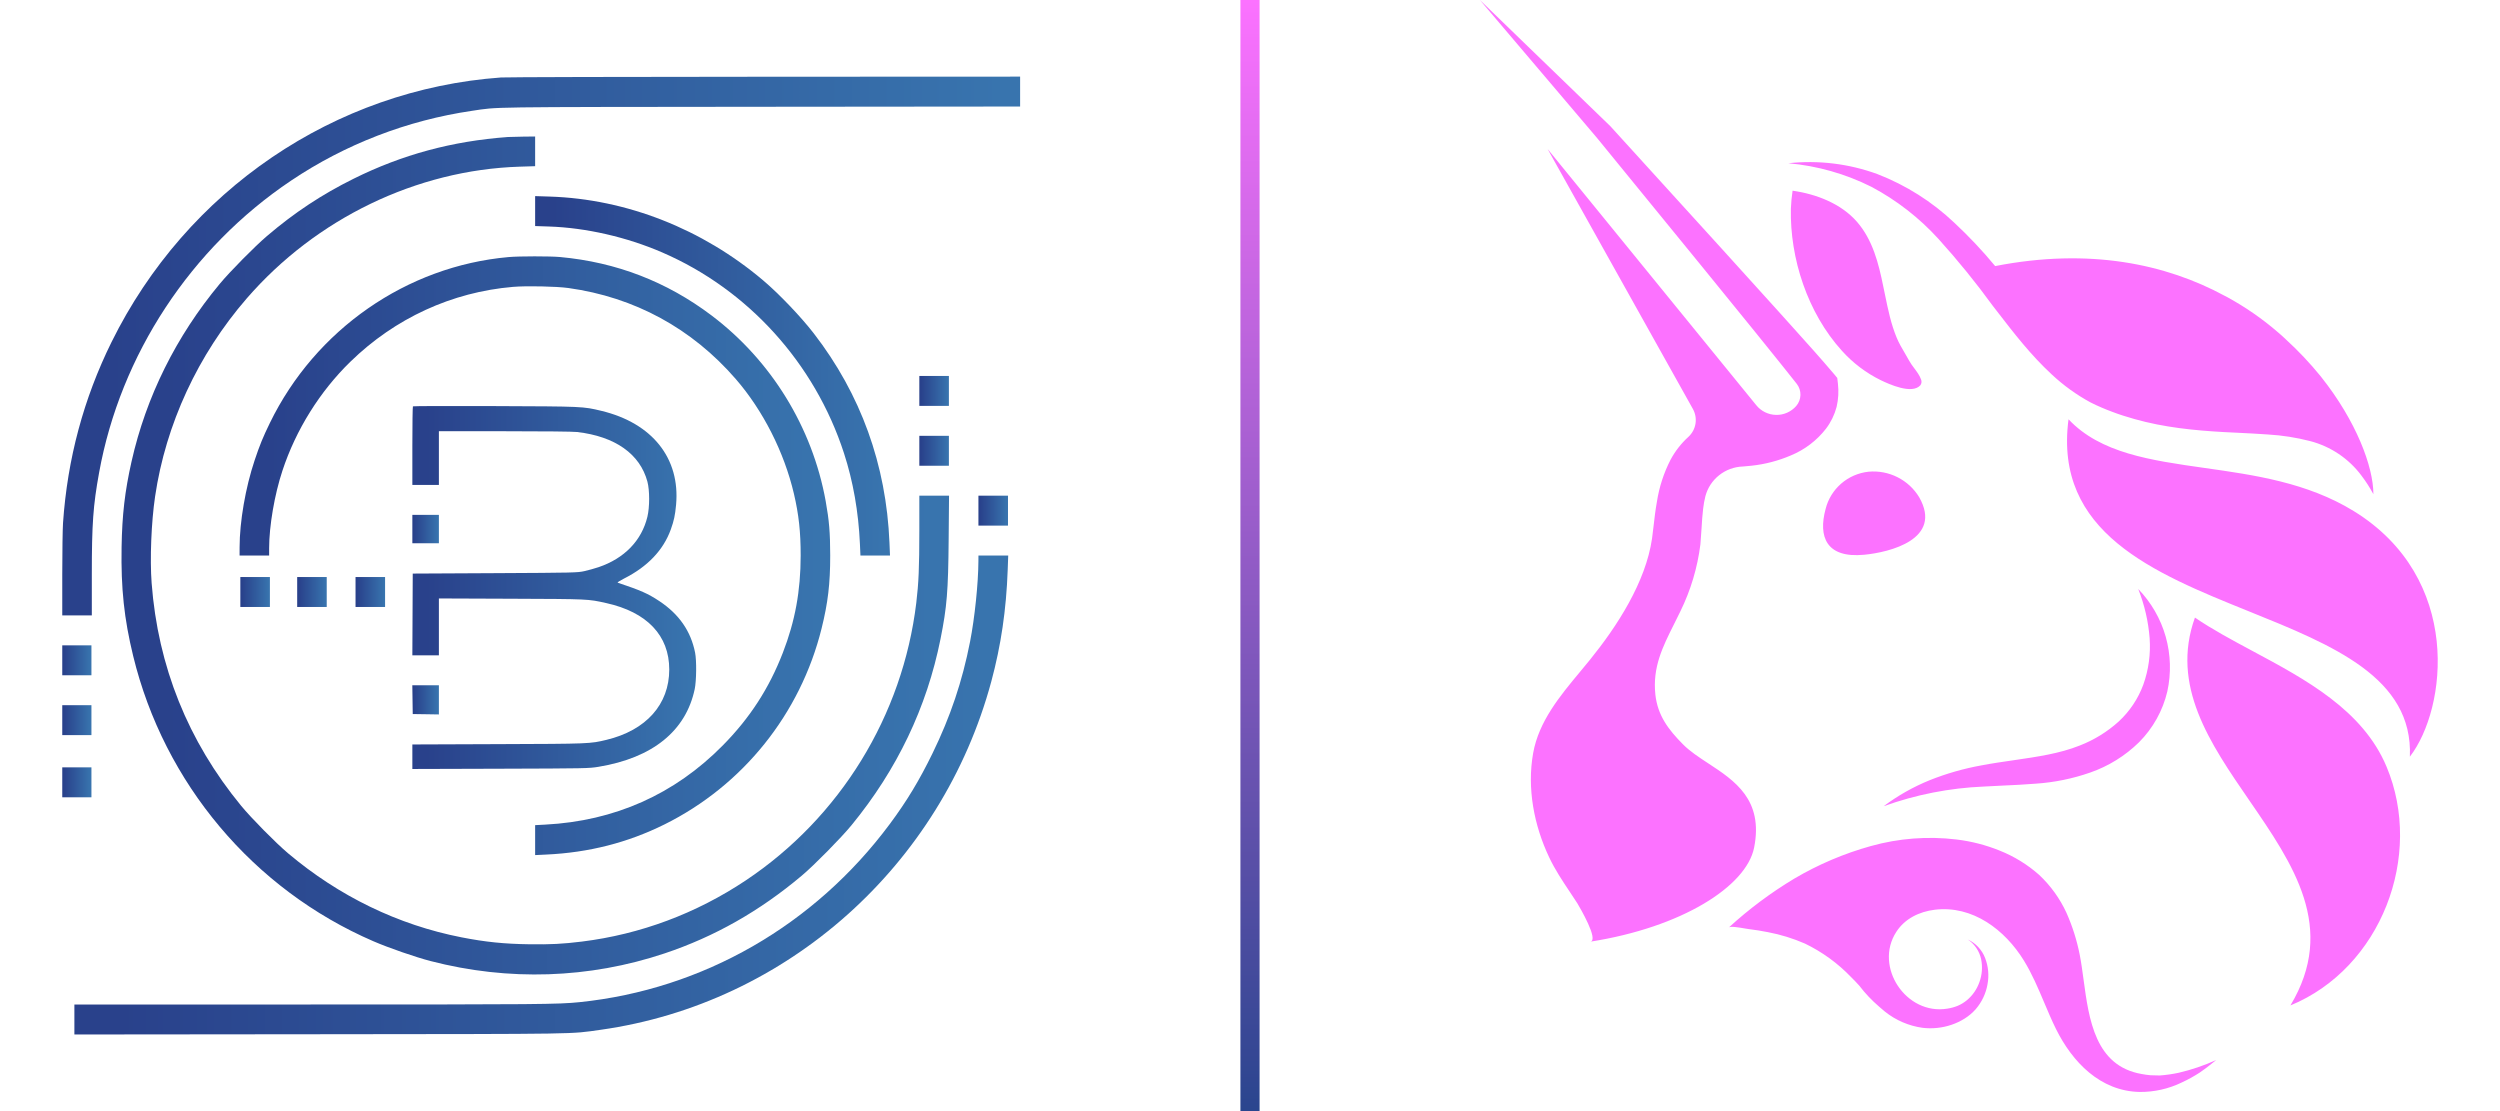 <svg width="90" height="40" viewBox="0 0 124 58" fill="none" xmlns="http://www.w3.org/2000/svg">
<path fill-rule="evenodd" clip-rule="evenodd" d="M92.621 21.24C92.513 21.651 92.325 22.037 92.068 22.376C91.589 22.994 90.956 23.476 90.231 23.774C89.579 24.053 88.888 24.234 88.182 24.31C88.037 24.328 87.886 24.34 87.741 24.351L87.717 24.352C87.27 24.369 86.84 24.528 86.49 24.806C86.14 25.083 85.889 25.465 85.773 25.895C85.72 26.109 85.68 26.326 85.655 26.545C85.614 26.875 85.593 27.213 85.571 27.578C85.554 27.84 85.537 28.117 85.511 28.415C85.359 29.629 85.006 30.81 84.467 31.909C84.356 32.14 84.244 32.364 84.133 32.584C83.542 33.763 83.007 34.829 83.16 36.255C83.28 37.355 83.846 38.091 84.599 38.851C84.956 39.214 85.429 39.525 85.921 39.847C87.297 40.749 88.814 41.744 88.314 44.25C87.905 46.28 84.521 48.411 79.765 49.155C80.226 49.085 79.21 47.36 79.097 47.169L79.09 47.157C78.959 46.953 78.825 46.752 78.691 46.551C78.304 45.971 77.918 45.393 77.617 44.753C76.823 43.081 76.454 41.147 76.78 39.315C77.075 37.657 78.177 36.333 79.237 35.058C79.41 34.85 79.582 34.644 79.749 34.437C81.168 32.684 82.656 30.388 82.986 28.113C83.014 27.915 83.038 27.699 83.065 27.473C83.111 27.067 83.162 26.625 83.242 26.184C83.36 25.424 83.6 24.687 83.951 24.002C84.191 23.552 84.507 23.147 84.885 22.804C85.082 22.622 85.213 22.379 85.255 22.115C85.297 21.851 85.249 21.58 85.118 21.346L77.536 7.779L88.426 21.15C88.55 21.305 88.707 21.431 88.885 21.518C89.064 21.606 89.26 21.654 89.459 21.658C89.658 21.663 89.855 21.623 90.037 21.543C90.219 21.463 90.381 21.343 90.512 21.194C90.65 21.034 90.728 20.831 90.733 20.621C90.739 20.41 90.671 20.204 90.541 20.037C90.034 19.393 89.507 18.741 88.983 18.091C88.771 17.828 88.559 17.566 88.349 17.305L85.608 13.931L80.108 7.193L74 0L80.813 6.59L86.668 13.03L89.589 16.258C89.858 16.558 90.126 16.856 90.394 17.154C91.095 17.932 91.796 18.71 92.496 19.536L92.655 19.729L92.69 20.027C92.737 20.433 92.714 20.843 92.621 21.24ZM120.629 25.775L120.641 25.792C120.639 24.354 119.743 21.98 117.931 19.697L117.888 19.641C117.33 18.955 116.722 18.31 116.068 17.713C115.946 17.595 115.815 17.479 115.681 17.364C114.844 16.637 113.928 16.005 112.952 15.478L112.882 15.443C109.814 13.781 105.821 12.925 100.898 13.889C100.237 13.09 99.525 12.335 98.766 11.627C97.605 10.526 96.237 9.662 94.741 9.084C93.258 8.544 91.671 8.351 90.101 8.521C91.614 8.656 93.088 9.075 94.444 9.755C95.755 10.453 96.935 11.37 97.933 12.466C98.945 13.585 99.896 14.756 100.782 15.975L101.005 16.263C101.872 17.387 102.754 18.531 103.854 19.549C104.46 20.115 105.135 20.603 105.864 21C106.058 21.099 106.254 21.191 106.446 21.272C106.637 21.353 106.818 21.428 107.011 21.498C107.386 21.642 107.773 21.762 108.161 21.872C109.711 22.312 111.299 22.47 112.849 22.555C113.065 22.566 113.28 22.576 113.495 22.587C114.048 22.614 114.598 22.641 115.138 22.68C115.879 22.724 116.614 22.838 117.332 23.023C118.412 23.303 119.362 23.943 120.024 24.835C120.25 25.133 120.452 25.447 120.629 25.775ZM116.09 17.715C116.012 17.643 115.933 17.573 115.854 17.502C115.803 17.456 115.753 17.411 115.703 17.366C115.741 17.401 115.78 17.436 115.819 17.472C115.91 17.556 116.001 17.639 116.09 17.715ZM114.152 31.916C109.166 29.903 103.95 27.797 104.727 21.887C106.392 23.656 109.005 24.027 111.847 24.43C114.426 24.796 117.192 25.189 119.61 26.675C125.316 30.181 124.483 36.991 122.545 39.498C122.719 35.374 118.524 33.68 114.152 31.916ZM94.064 28.958C95.38 28.832 98.185 28.152 96.931 25.955C96.661 25.509 96.27 25.147 95.802 24.911C95.335 24.675 94.811 24.575 94.289 24.623C93.759 24.68 93.26 24.897 92.859 25.245C92.458 25.594 92.174 26.056 92.046 26.57C91.657 28.007 92.07 29.15 94.064 28.958ZM93.686 11.581C92.86 10.632 91.579 10.135 90.323 9.953C90.276 10.265 90.246 10.578 90.234 10.893C90.178 13.482 91.102 16.326 92.891 18.303C93.463 18.942 94.153 19.465 94.924 19.845C95.37 20.061 96.552 20.597 96.99 20.115C97.024 20.071 97.045 20.019 97.051 19.964C97.058 19.909 97.049 19.853 97.027 19.803C96.954 19.596 96.814 19.409 96.675 19.223C96.576 19.091 96.478 18.96 96.405 18.823C96.331 18.685 96.252 18.551 96.172 18.416C96.024 18.164 95.875 17.912 95.761 17.637C95.461 16.919 95.305 16.156 95.149 15.395C95.118 15.243 95.087 15.09 95.054 14.938C94.816 13.764 94.511 12.53 93.686 11.581ZM111.326 32.238C110.045 35.794 112.111 38.797 114.165 41.783C116.462 45.122 118.744 48.44 116.309 52.484C121.04 50.54 123.286 44.669 121.323 40.01C120.086 37.064 117.104 35.466 114.336 33.984C113.263 33.409 112.221 32.85 111.326 32.238ZM97.481 40.726C96.624 41.074 95.816 41.531 95.076 42.085C96.758 41.479 98.522 41.132 100.309 41.058C100.633 41.038 100.959 41.023 101.288 41.008C101.856 40.982 102.434 40.956 103.023 40.907C103.988 40.842 104.941 40.647 105.854 40.329C106.812 39.996 107.683 39.456 108.405 38.748C109.135 38.017 109.647 37.099 109.884 36.096C110.092 35.149 110.063 34.165 109.799 33.232C109.534 32.298 109.042 31.445 108.366 30.745C108.692 31.568 108.893 32.434 108.961 33.316C109.02 34.136 108.908 34.96 108.632 35.736C108.362 36.471 107.921 37.132 107.345 37.664C106.75 38.202 106.061 38.626 105.312 38.917C104.271 39.334 103.094 39.505 101.868 39.683C101.309 39.764 100.739 39.846 100.168 39.955C99.249 40.122 98.349 40.38 97.481 40.726ZM112.345 55.406L112.262 55.472C112.046 55.645 111.825 55.822 111.588 55.98C111.286 56.178 110.969 56.353 110.641 56.504C109.956 56.837 109.204 57.006 108.443 57C106.38 56.961 104.923 55.434 104.07 53.708C103.847 53.256 103.65 52.79 103.453 52.323C103.137 51.577 102.822 50.831 102.397 50.141C101.411 48.539 99.723 47.249 97.746 47.488C96.94 47.588 96.184 47.949 95.736 48.645C94.558 50.463 96.25 53.011 98.407 52.65C98.59 52.622 98.77 52.573 98.942 52.503C99.113 52.431 99.273 52.334 99.416 52.216C99.718 51.966 99.945 51.64 100.074 51.271C100.215 50.887 100.247 50.471 100.165 50.07C100.076 49.651 99.827 49.282 99.471 49.042C99.885 49.235 100.208 49.581 100.372 50.006C100.542 50.444 100.585 50.92 100.498 51.381C100.413 51.861 100.201 52.31 99.882 52.681C99.712 52.871 99.516 53.037 99.3 53.172C99.086 53.306 98.856 53.414 98.616 53.495C98.129 53.66 97.611 53.713 97.1 53.651C96.383 53.549 95.707 53.257 95.143 52.806C95.039 52.724 94.939 52.638 94.842 52.549C94.458 52.22 94.109 51.851 93.802 51.449C93.664 51.297 93.524 51.148 93.377 51.005C92.686 50.284 91.871 49.691 90.97 49.256C90.349 48.985 89.698 48.784 89.032 48.658C88.697 48.589 88.357 48.539 88.018 48.496C87.981 48.493 87.911 48.48 87.823 48.465C87.539 48.416 87.078 48.337 86.997 48.412C88.045 47.452 89.188 46.599 90.408 45.866C91.661 45.127 93.006 44.554 94.408 44.164C95.863 43.757 97.384 43.64 98.884 43.822C99.656 43.915 100.412 44.109 101.132 44.401C101.886 44.701 102.583 45.129 103.19 45.666C103.791 46.229 104.277 46.903 104.62 47.65C104.931 48.349 105.162 49.081 105.31 49.831C105.39 50.234 105.45 50.678 105.512 51.137C105.794 53.228 106.121 55.642 108.542 56.063C108.695 56.093 108.851 56.114 109.007 56.128L109.489 56.14C109.821 56.116 110.151 56.069 110.476 55.999C111.149 55.842 111.805 55.619 112.435 55.334L112.345 55.406ZM93.929 51.589C93.987 51.655 94.046 51.72 94.105 51.785C94.081 51.758 94.057 51.731 94.032 51.704C93.998 51.666 93.964 51.627 93.929 51.589Z" fill="#FC72FF"/>
<path d="M2.573 17.854C6.49 9.923 14.218 4.673 22.904 4.044C23.154 4.026 29.353 4.009 36.679 4.006L50 4V4.78V5.561L36.462 5.574C21.841 5.589 22.806 5.575 21.381 5.786C18.002 6.283 14.777 7.528 11.946 9.427C6.705 12.943 3.039 18.518 1.923 24.672C1.61 26.395 1.543 27.343 1.543 30.004V32.124H0.771H0L0 29.991C0.001 28.817 0.018 27.605 0.04 27.297C0.271 23.948 1.114 20.809 2.573 17.854Z" fill="url(#paint0_linear_147_15674)"/>
<path d="M15.21 9.329C17.747 8.07 20.343 7.368 23.26 7.152C23.357 7.145 23.718 7.136 24.061 7.132L24.684 7.125V7.9V8.675L23.883 8.7C18.503 8.868 13.249 11.403 9.629 15.578C7.084 18.513 5.402 22.148 4.846 25.913C4.647 27.256 4.571 29.18 4.665 30.434C4.994 34.784 6.56 38.682 9.337 42.061C9.864 42.703 11.153 44.008 11.786 44.541C14.449 46.786 17.529 48.279 20.837 48.928C22.088 49.173 23.054 49.272 24.387 49.291C25.499 49.306 26.127 49.274 27.121 49.151C30.177 48.772 33.086 47.686 35.675 45.96C40.605 42.672 43.872 37.355 44.58 31.468C44.704 30.436 44.739 29.621 44.739 27.687L44.739 25.874H45.515H46.29L46.27 28.148C46.247 30.86 46.181 31.675 45.846 33.35C45.131 36.926 43.579 40.174 41.195 43.081C40.655 43.739 39.255 45.16 38.61 45.703C36.409 47.558 34.05 48.895 31.443 49.767C27.505 51.084 23.296 51.222 19.225 50.167C18.436 49.963 17.044 49.48 16.236 49.131C9.978 46.426 5.317 40.888 3.701 34.239C3.229 32.298 3.061 30.716 3.097 28.563C3.125 26.867 3.267 25.645 3.617 24.091C4.377 20.712 5.944 17.554 8.221 14.817C8.756 14.173 10.045 12.868 10.68 12.326C12.123 11.095 13.546 10.154 15.21 9.329Z" fill="url(#paint1_linear_147_15674)"/>
<path d="M24.684 11.8V11.018V10.237L25.445 10.261C29.446 10.389 33.411 11.946 36.59 14.639C37.417 15.339 38.56 16.536 39.228 17.401C41.683 20.578 43.013 24.258 43.18 28.328L43.208 28.999H42.437H41.665L41.638 28.388C41.563 26.715 41.283 25.123 40.804 23.651C39.279 18.956 35.795 15.112 31.309 13.173C29.457 12.373 27.337 11.888 25.405 11.824L24.684 11.8Z" fill="url(#paint2_linear_147_15674)"/>
<path d="M10.838 22.078C13.213 17.202 17.978 13.891 23.299 13.419C23.853 13.37 25.465 13.369 25.989 13.417C28.92 13.687 31.55 14.7 33.887 16.462C37.006 18.813 39.154 22.304 39.85 26.155C40.032 27.162 40.086 27.813 40.087 28.999C40.087 30.473 39.971 31.46 39.637 32.805C38.531 37.263 35.529 41.006 31.428 43.039C29.513 43.988 27.489 44.504 25.267 44.608L24.684 44.636V43.854V43.073L25.208 43.045C28.838 42.856 31.958 41.466 34.475 38.916C35.891 37.483 36.891 35.941 37.613 34.078C38.255 32.421 38.543 30.854 38.545 28.999C38.546 27.768 38.447 26.862 38.193 25.774C37.685 23.606 36.581 21.427 35.157 19.785C32.866 17.142 29.876 15.515 26.424 15.035C25.793 14.947 24.23 14.915 23.527 14.975C20.336 15.247 17.373 16.61 15.045 18.877C13.446 20.433 12.195 22.437 11.492 24.572C11.08 25.821 10.8 27.456 10.799 28.609L10.799 28.999H10.028H9.256L9.257 28.569C9.258 27.23 9.565 25.452 10.041 24.03C10.306 23.237 10.478 22.816 10.838 22.078Z" fill="url(#paint3_linear_147_15674)"/>
<path d="M44.739 21.187V20.406V19.625H45.51H46.282V20.406V21.187H45.51H44.739Z" fill="url(#paint4_linear_147_15674)"/>
<path d="M18.275 23.277C18.275 22.157 18.288 21.227 18.305 21.211C18.32 21.195 20.247 21.189 22.587 21.198C27.196 21.216 27.181 21.215 28.141 21.446C30.801 22.085 32.264 23.926 32.041 26.353C31.991 26.899 31.93 27.183 31.767 27.635C31.378 28.717 30.553 29.582 29.322 30.202C29.097 30.316 28.961 30.405 28.995 30.416C30.202 30.82 30.579 30.987 31.167 31.377C32.197 32.06 32.812 32.947 33.034 34.068C33.116 34.482 33.105 35.539 33.014 35.971C32.552 38.159 30.814 39.562 27.987 40.028C27.488 40.11 27.334 40.113 22.874 40.127L18.275 40.141V39.501V38.861L22.755 38.844C27.544 38.827 27.553 38.826 28.407 38.62C30.479 38.121 31.685 36.77 31.685 34.948C31.685 33.173 30.524 31.95 28.39 31.479C27.434 31.267 27.495 31.27 23.447 31.254L19.66 31.239V32.723V34.208H18.967H18.275L18.285 32.074L18.295 29.941L22.587 29.919C26.761 29.897 26.89 29.894 27.259 29.812C27.468 29.765 27.801 29.672 27.999 29.605C29.343 29.149 30.245 28.217 30.544 26.976C30.666 26.472 30.666 25.595 30.545 25.142C30.158 23.698 28.86 22.781 26.877 22.551C26.662 22.526 25.179 22.51 23.091 22.51L19.66 22.509V23.912V25.314H18.968H18.275V23.277Z" fill="url(#paint5_linear_147_15674)"/>
<path d="M44.739 24.312V23.531V22.75H45.51H46.282V23.531V24.312H45.51H44.739Z" fill="url(#paint6_linear_147_15674)"/>
<path d="M47.824 27.437V26.655V25.874H48.596H49.367V26.655V27.437H48.596H47.824Z" fill="url(#paint7_linear_147_15674)"/>
<path d="M18.275 28.358V27.617V26.876H18.968H19.66V27.617V28.358H18.968H18.275Z" fill="url(#paint8_linear_147_15674)"/>
<path d="M47.387 33.496C47.63 32.261 47.817 30.453 47.823 29.289L47.825 28.999H48.602H49.379L49.352 29.75C49.277 31.833 49.003 33.693 48.496 35.574C45.9 45.189 37.83 52.385 28.105 53.755C26.46 53.986 27.34 53.973 13.42 53.987L0.633 54V53.218V52.436L12.965 52.435C24.903 52.435 25.899 52.427 26.998 52.313C33.431 51.652 39.259 48.308 43.192 43.021C44.083 41.823 44.73 40.753 45.432 39.315C46.363 37.406 46.982 35.565 47.387 33.496Z" fill="url(#paint9_linear_147_15674)"/>
<path d="M9.296 31.684V30.902V30.121H10.067H10.839V30.902V31.684H10.067H9.296Z" fill="url(#paint10_linear_147_15674)"/>
<path d="M12.263 31.684V30.902V30.121H13.034H13.805V30.902V31.684H13.034H12.263Z" fill="url(#paint11_linear_147_15674)"/>
<path d="M15.309 31.684V30.902V30.121H16.08H16.851V30.902V31.684H16.08H15.309Z" fill="url(#paint12_linear_147_15674)"/>
<path d="M0 35.249V34.468V33.687H0.762H1.523V34.468V35.249H0.762H0Z" fill="url(#paint13_linear_147_15674)"/>
<path d="M18.295 37.273L18.284 36.521L18.273 35.77H18.966H19.66V36.532V37.294L18.977 37.283L18.295 37.273Z" fill="url(#paint14_linear_147_15674)"/>
<path d="M0 38.373V37.592V36.811H0.762H1.523V37.592V38.373H0.762H0Z" fill="url(#paint15_linear_147_15674)"/>
<path d="M0 41.619V40.838V40.056H0.762H1.523V40.838V41.619H0.762H0Z" fill="url(#paint16_linear_147_15674)"/>
<path d="M62 0V58" stroke="url(#paint17_linear_147_15674)"/>
<defs>
<linearGradient id="paint0_linear_147_15674" x1="2.473" y1="18.924" x2="48.967" y2="18.924" gradientUnits="userSpaceOnUse">
<stop stop-color="#29418B"/>
<stop offset="1" stop-color="#3874AE"/>
</linearGradient>
<linearGradient id="paint1_linear_147_15674" x1="5.229" y1="30.338" x2="45.398" y2="30.338" gradientUnits="userSpaceOnUse">
<stop stop-color="#29418B"/>
<stop offset="1" stop-color="#3874AE"/>
</linearGradient>
<linearGradient id="paint2_linear_147_15674" x1="25.6" y1="20.193" x2="42.825" y2="20.193" gradientUnits="userSpaceOnUse">
<stop stop-color="#29418B"/>
<stop offset="1" stop-color="#3874AE"/>
</linearGradient>
<linearGradient id="paint3_linear_147_15674" x1="10.781" y1="29.967" x2="39.45" y2="29.967" gradientUnits="userSpaceOnUse">
<stop stop-color="#29418B"/>
<stop offset="1" stop-color="#3874AE"/>
</linearGradient>
<linearGradient id="paint4_linear_147_15674" x1="44.815" y1="20.454" x2="46.25" y2="20.454" gradientUnits="userSpaceOnUse">
<stop stop-color="#29418B"/>
<stop offset="1" stop-color="#3874AE"/>
</linearGradient>
<linearGradient id="paint5_linear_147_15674" x1="19.007" y1="31.248" x2="32.783" y2="31.248" gradientUnits="userSpaceOnUse">
<stop stop-color="#29418B"/>
<stop offset="1" stop-color="#3874AE"/>
</linearGradient>
<linearGradient id="paint6_linear_147_15674" x1="44.815" y1="23.579" x2="46.25" y2="23.579" gradientUnits="userSpaceOnUse">
<stop stop-color="#29418B"/>
<stop offset="1" stop-color="#3874AE"/>
</linearGradient>
<linearGradient id="paint7_linear_147_15674" x1="47.901" y1="26.703" x2="49.335" y2="26.703" gradientUnits="userSpaceOnUse">
<stop stop-color="#29418B"/>
<stop offset="1" stop-color="#3874AE"/>
</linearGradient>
<linearGradient id="paint8_linear_147_15674" x1="18.344" y1="27.663" x2="19.631" y2="27.663" gradientUnits="userSpaceOnUse">
<stop stop-color="#29418B"/>
<stop offset="1" stop-color="#3874AE"/>
</linearGradient>
<linearGradient id="paint9_linear_147_15674" x1="3.044" y1="42.266" x2="48.373" y2="42.266" gradientUnits="userSpaceOnUse">
<stop stop-color="#29418B"/>
<stop offset="1" stop-color="#3874AE"/>
</linearGradient>
<linearGradient id="paint10_linear_147_15674" x1="9.372" y1="30.95" x2="10.807" y2="30.95" gradientUnits="userSpaceOnUse">
<stop stop-color="#29418B"/>
<stop offset="1" stop-color="#3874AE"/>
</linearGradient>
<linearGradient id="paint11_linear_147_15674" x1="12.339" y1="30.95" x2="13.774" y2="30.95" gradientUnits="userSpaceOnUse">
<stop stop-color="#29418B"/>
<stop offset="1" stop-color="#3874AE"/>
</linearGradient>
<linearGradient id="paint12_linear_147_15674" x1="15.385" y1="30.95" x2="16.82" y2="30.95" gradientUnits="userSpaceOnUse">
<stop stop-color="#29418B"/>
<stop offset="1" stop-color="#3874AE"/>
</linearGradient>
<linearGradient id="paint13_linear_147_15674" x1="0.075" y1="34.516" x2="1.492" y2="34.516" gradientUnits="userSpaceOnUse">
<stop stop-color="#29418B"/>
<stop offset="1" stop-color="#3874AE"/>
</linearGradient>
<linearGradient id="paint14_linear_147_15674" x1="18.342" y1="36.579" x2="19.631" y2="36.579" gradientUnits="userSpaceOnUse">
<stop stop-color="#29418B"/>
<stop offset="1" stop-color="#3874AE"/>
</linearGradient>
<linearGradient id="paint15_linear_147_15674" x1="0.075" y1="37.64" x2="1.492" y2="37.64" gradientUnits="userSpaceOnUse">
<stop stop-color="#29418B"/>
<stop offset="1" stop-color="#3874AE"/>
</linearGradient>
<linearGradient id="paint16_linear_147_15674" x1="0.075" y1="40.886" x2="1.492" y2="40.886" gradientUnits="userSpaceOnUse">
<stop stop-color="#29418B"/>
<stop offset="1" stop-color="#3874AE"/>
</linearGradient>
<linearGradient id="paint17_linear_147_15674" x1="62.5" y1="0" x2="62.5" y2="58" gradientUnits="userSpaceOnUse">
<stop stop-color="#FC72FF"/>
<stop offset="1" stop-color="#2A458E"/>
</linearGradient>
</defs>
</svg>
